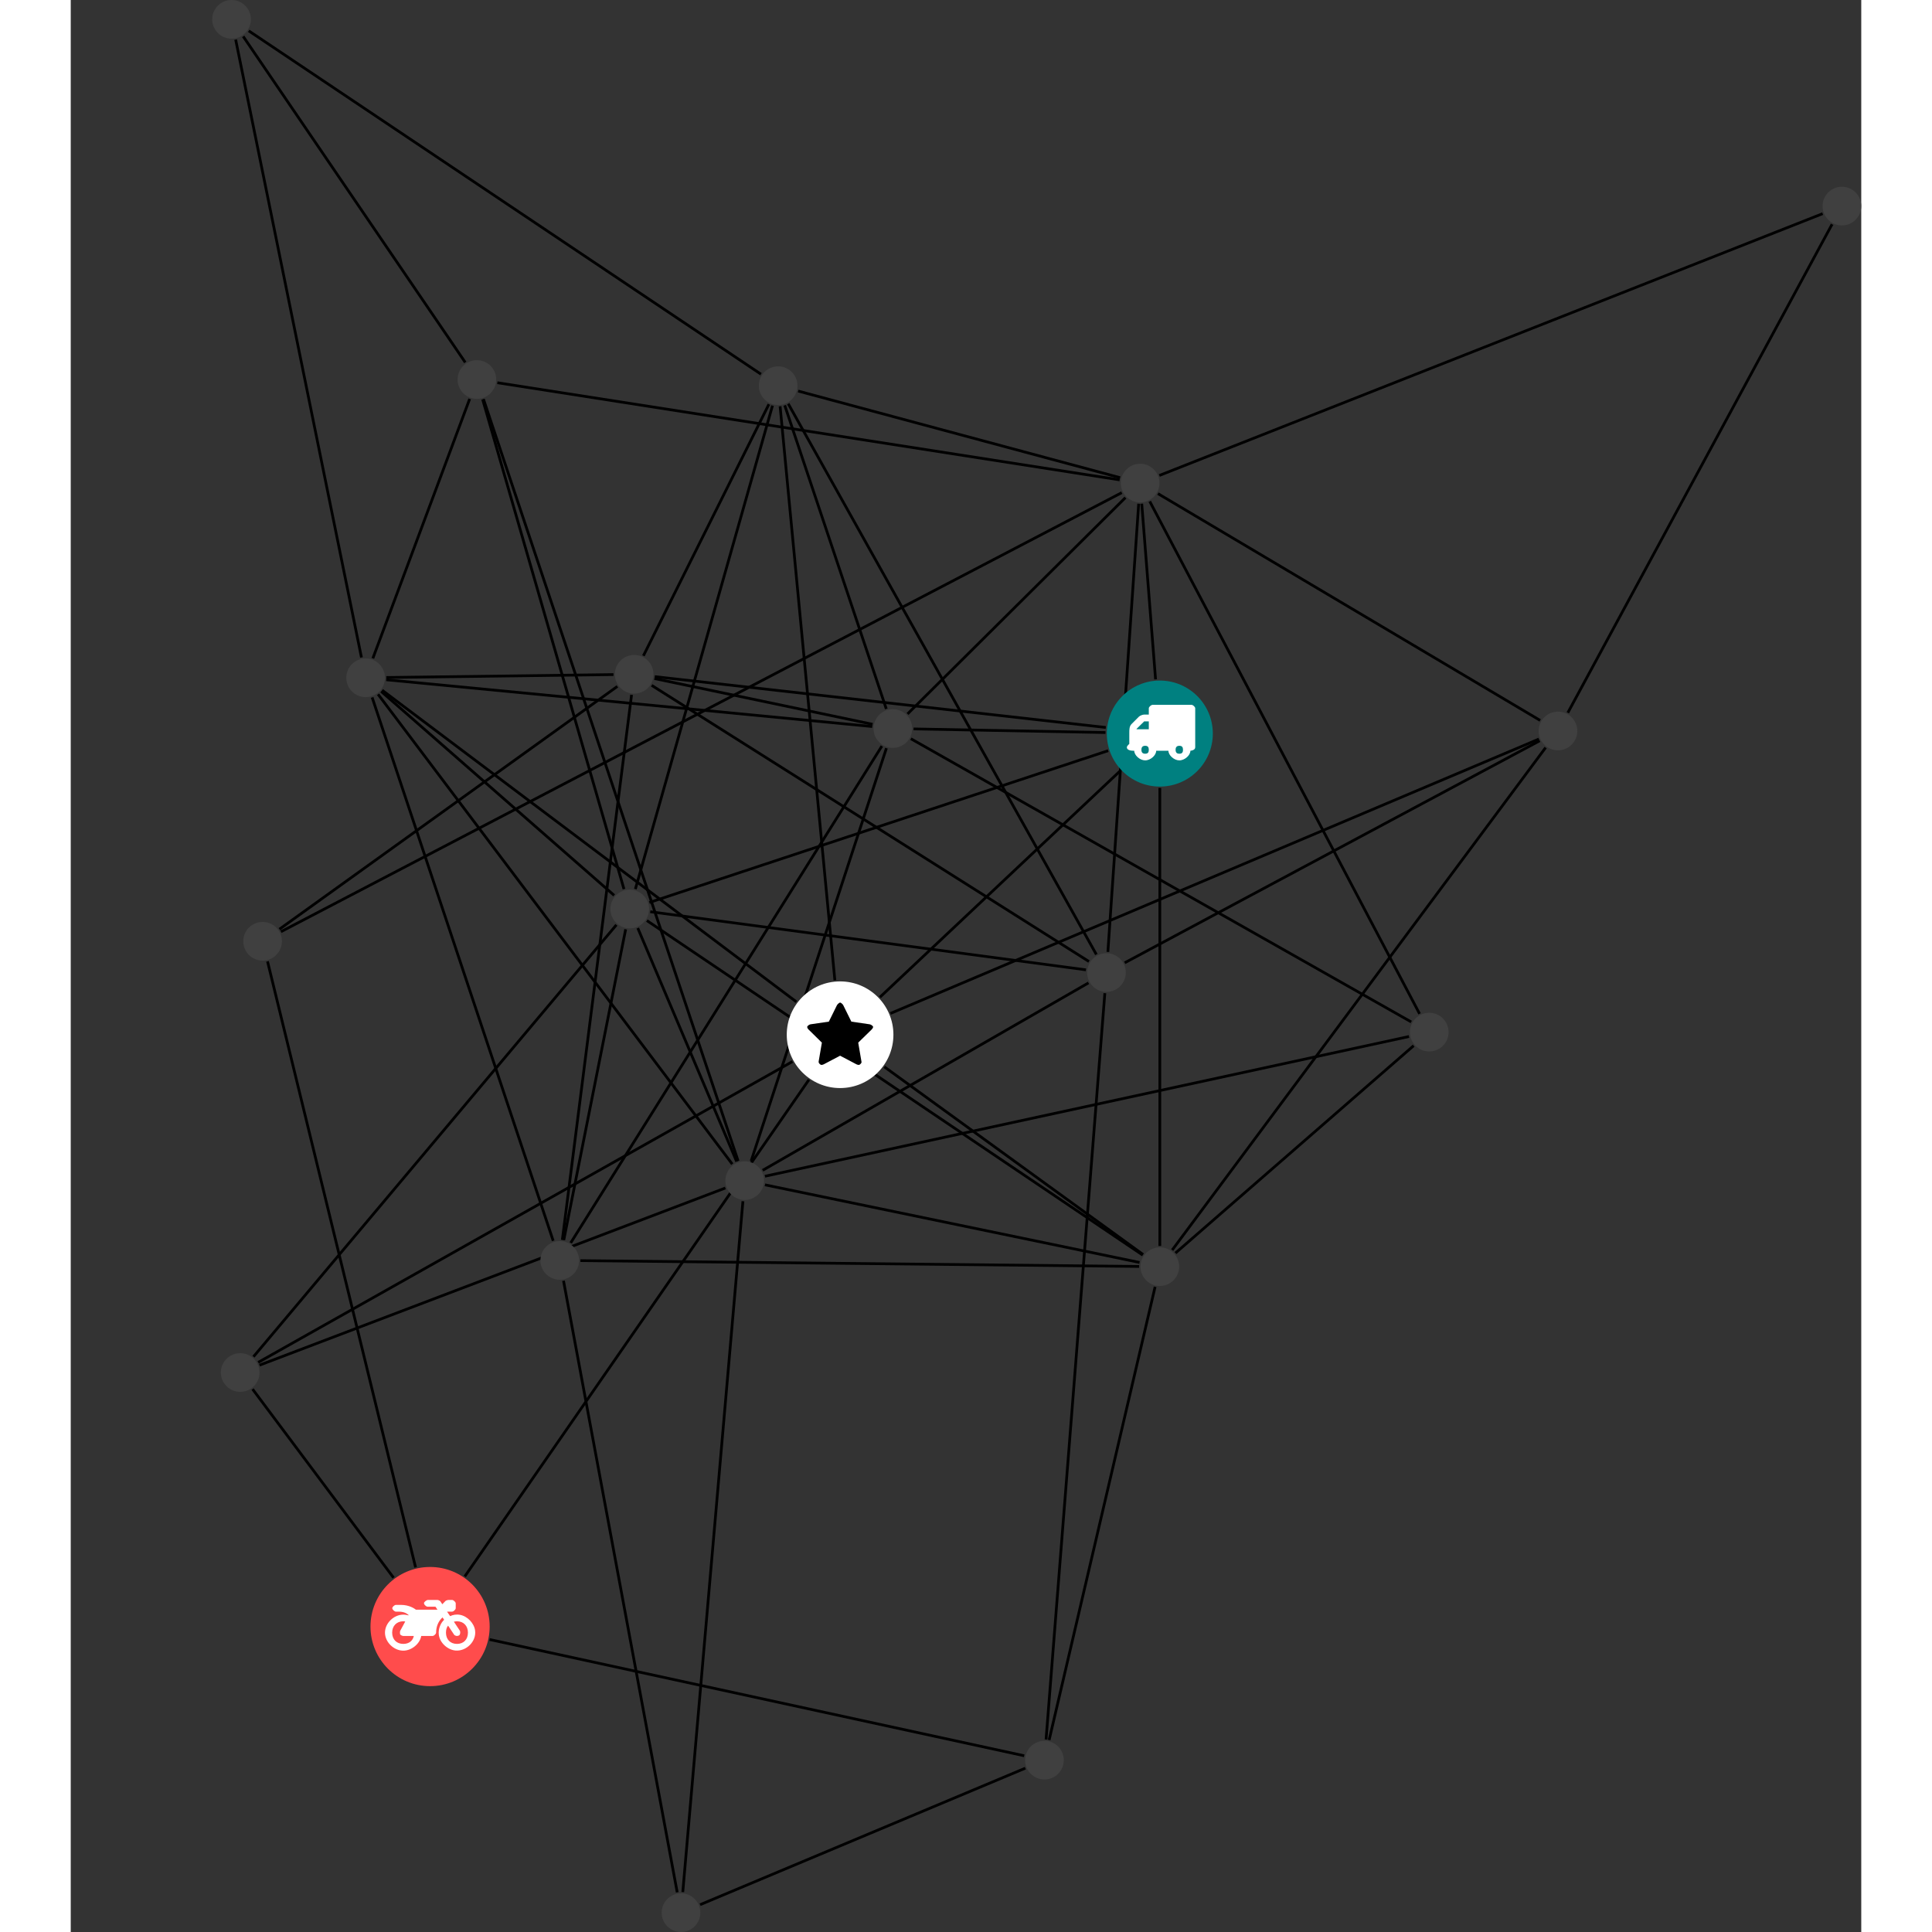 <?xml version="1.0" encoding="UTF-8"?>
<svg xmlns="http://www.w3.org/2000/svg" xmlns:xlink="http://www.w3.org/1999/xlink" width="281.667pt" height="281.667pt" viewBox="-20.626 0.000 261.041 281.667" version="1.1">
<rect x="-20.626" y="0.000" width="261.041" height="281.667" fill="#333333" stroke="none"/>
<defs>
<g>
<symbol overflow="visible" id="glyph0-0">
<path style="stroke:none;" d="M 1.422 -0.75 L 1.422 -7.922 L 3.562 -7.922 L 3.562 -0.891 L 1.422 -0.891 Z M 0.625 0 L 4.531 0 L 4.531 -8.812 L 0.438 -8.812 L 0.438 0 Z M 0.625 0 "/>
</symbol>
<symbol overflow="visible" id="glyph0-1">
<path style="stroke:none;" d="M 3.375 -0.844 C 3.375 -0.453 3.234 -0.266 2.844 -0.266 C 2.469 -0.266 2.297 -0.453 2.297 -0.844 C 2.297 -1.219 2.469 -1.422 2.844 -1.422 C 3.234 -1.422 3.375 -1.219 3.375 -0.844 Z M 1.594 -3.688 L 1.594 -3.859 C 1.594 -3.875 1.578 -3.875 1.594 -3.891 L 2.688 -4.969 C 2.703 -5 2.656 -4.984 2.688 -4.984 L 3.375 -4.984 L 3.375 -3.828 L 1.594 -3.828 Z M 8.359 -0.844 C 8.359 -0.453 8.219 -0.266 7.828 -0.266 C 7.453 -0.266 7.281 -0.453 7.281 -0.844 C 7.281 -1.219 7.453 -1.422 7.828 -1.422 C 8.219 -1.422 8.359 -1.219 8.359 -0.844 Z M 10.141 -6.891 C 10.141 -7.094 9.812 -7.391 9.609 -7.391 L 3.922 -7.391 C 3.719 -7.391 3.375 -7.094 3.375 -6.891 L 3.375 -5.969 L 2.672 -5.969 C 2.469 -5.969 2.078 -5.812 1.938 -5.672 L 0.844 -4.578 C 0.531 -4.266 0.531 -3.734 0.531 -3.328 L 0.531 -1.688 C 0.516 -1.688 0.172 -1.391 0.172 -1.203 C 0.172 -0.781 0.781 -0.703 1.062 -0.703 L 1.25 -0.703 C 1.25 -0.047 2.062 0.703 2.844 0.703 C 3.641 0.703 4.453 -0.047 4.453 -0.703 L 6.234 -0.703 C 6.234 -0.047 7.047 0.703 7.828 0.703 C 8.625 0.703 9.438 -0.047 9.438 -0.703 C 9.547 -0.703 10.141 -0.781 10.141 -1.203 Z M 10.141 -6.891 "/>
</symbol>
<symbol overflow="visible" id="glyph0-2">
<path style="stroke:none;" d="M 12.969 -2.906 C 12.844 -3.984 11.859 -5.016 10.781 -5.219 C 10.234 -5.328 9.703 -5.219 9.328 -5.031 L 8.875 -5.688 L 9.609 -5.688 C 9.812 -5.688 10.141 -5.984 10.141 -6.188 L 10.141 -6.891 C 10.141 -7.094 9.812 -7.391 9.609 -7.391 L 9.047 -7.391 C 8.969 -7.391 8.734 -7.312 8.656 -7.25 L 8.188 -6.766 L 7.891 -7.203 C 7.828 -7.281 7.594 -7.391 7.484 -7.391 L 6.078 -7.391 C 5.906 -7.391 5.547 -7.125 5.516 -6.953 C 5.484 -6.734 5.828 -6.406 6.047 -6.406 L 7.188 -6.406 L 7.484 -5.969 L 4.344 -5.969 C 4.141 -6.125 3.375 -6.672 2.141 -6.672 L 1.422 -6.672 C 1.219 -6.672 0.891 -6.375 0.891 -6.188 C 0.891 -5.984 1.219 -5.688 1.422 -5.688 L 1.781 -5.688 C 2.484 -5.688 2.906 -5.516 3.281 -5.188 L 3.25 -5.141 C 3.078 -5.188 2.797 -5.25 2.5 -5.25 C 1.109 -5.25 -0.172 -4 -0.172 -2.625 C -0.172 -1.25 1.109 0 2.5 0 C 3.75 0 4.953 -1.062 5.109 -2.141 L 6.766 -2.141 C 6.969 -2.141 7.281 -2.438 7.281 -2.625 C 7.281 -3.609 7.688 -4.391 8.219 -4.844 L 8.453 -4.5 C 7.969 -4.062 7.578 -3.203 7.672 -2.359 C 7.781 -1.172 8.969 -0.094 10.141 -0.016 C 11.703 0.094 13.156 -1.344 12.969 -2.906 Z M 2.5 -0.984 C 1.516 -0.984 0.875 -1.641 0.875 -2.625 C 0.875 -3.594 1.516 -4.281 2.5 -4.281 C 2.672 -4.281 2.844 -4.234 2.781 -4.25 L 2.047 -2.891 C 2 -2.781 2 -2.469 2.047 -2.359 C 2.125 -2.25 2.375 -2.141 2.5 -2.141 L 4.031 -2.141 C 3.891 -1.453 3.344 -0.984 2.5 -0.984 Z M 10.328 -0.984 C 9.344 -0.984 8.719 -1.641 8.719 -2.625 C 8.719 -3.109 8.859 -3.469 9.031 -3.641 L 9.906 -2.328 C 9.969 -2.219 10.203 -2.141 10.328 -2.141 C 10.391 -2.141 10.594 -2.188 10.641 -2.234 C 10.812 -2.344 10.844 -2.75 10.734 -2.922 L 9.875 -4.219 C 9.859 -4.219 10.094 -4.281 10.328 -4.281 C 11.297 -4.281 11.922 -3.594 11.922 -2.625 C 11.922 -1.641 11.297 -0.984 10.328 -0.984 Z M 10.328 -0.984 "/>
</symbol>
<symbol overflow="visible" id="glyph0-3">
<path style="stroke:none;" d="M 9.438 -5.078 C 9.438 -5.25 9.078 -5.453 8.938 -5.469 L 6.266 -5.859 L 5.078 -8.266 C 5.031 -8.375 4.75 -8.641 4.625 -8.641 C 4.5 -8.641 4.234 -8.375 4.172 -8.266 L 2.984 -5.859 L 0.312 -5.469 C 0.172 -5.453 -0.172 -5.25 -0.172 -5.078 C -0.172 -4.969 -0.062 -4.781 0.016 -4.719 L 1.969 -2.797 L 1.5 -0.062 C 1.5 -0.016 1.5 0.016 1.5 0.047 C 1.5 0.203 1.75 0.453 1.906 0.453 C 1.984 0.453 2.188 0.406 2.25 0.359 L 4.625 -0.891 L 7 0.359 C 7.062 0.406 7.266 0.453 7.344 0.453 C 7.5 0.453 7.75 0.203 7.75 0.047 C 7.75 0.016 7.75 -0.016 7.734 -0.062 L 7.266 -2.797 L 9.234 -4.719 C 9.297 -4.781 9.438 -4.969 9.438 -5.078 Z M 9.438 -5.078 "/>
</symbol>
</g>
<clipPath id="clip1">
  <path d="M 45 181 L 74 181 L 74 281.668 L 45 281.668 Z M 45 181 "/>
</clipPath>
<clipPath id="clip2">
  <path d="M 65 252 L 125 252 L 125 281.668 L 65 281.668 Z M 65 252 "/>
</clipPath>
<clipPath id="clip3">
  <path d="M 62 169 L 84 169 L 84 281.668 L 62 281.668 Z M 62 169 "/>
</clipPath>
<clipPath id="clip4">
  <path d="M 191 27 L 240.414 27 L 240.414 110 L 191 110 Z M 191 27 "/>
</clipPath>
<clipPath id="clip5">
  <path d="M 132 25 L 240.414 25 L 240.414 75 L 132 75 Z M 132 25 "/>
</clipPath>
<clipPath id="clip6">
  <path d="M 65 276 L 72 276 L 72 281.668 L 65 281.668 Z M 65 276 "/>
</clipPath>
<clipPath id="clip7">
  <path d="M 234 27 L 240.414 27 L 240.414 33 L 234 33 Z M 234 27 "/>
</clipPath>
</defs>
<g id="surface1">
<path style="fill:none;stroke-width:0.399;stroke-linecap:butt;stroke-linejoin:miter;stroke:rgb(0%,0%,0%);stroke-opacity:1;stroke-miterlimit:10;" d="M 0 -7.927 L 0 -74.7 " transform="matrix(1,0,0,-1,138.152,106.948)"/>
<path style="fill:none;stroke-width:0.399;stroke-linecap:butt;stroke-linejoin:miter;stroke:rgb(0%,0%,0%);stroke-opacity:1;stroke-miterlimit:10;" d="M -7.527 -2.49 L -74.422 -24.626 " transform="matrix(1,0,0,-1,138.152,106.948)"/>
<path style="fill:none;stroke-width:0.399;stroke-linecap:butt;stroke-linejoin:miter;stroke:rgb(0%,0%,0%);stroke-opacity:1;stroke-miterlimit:10;" d="M -5.773 -5.435 L -40.812 -38.439 " transform="matrix(1,0,0,-1,138.152,106.948)"/>
<path style="fill:none;stroke-width:0.399;stroke-linecap:butt;stroke-linejoin:miter;stroke:rgb(0%,0%,0%);stroke-opacity:1;stroke-miterlimit:10;" d="M -7.925 0.151 L -35.906 0.678 " transform="matrix(1,0,0,-1,138.152,106.948)"/>
<path style="fill:none;stroke-width:0.399;stroke-linecap:butt;stroke-linejoin:miter;stroke:rgb(0%,0%,0%);stroke-opacity:1;stroke-miterlimit:10;" d="M -0.621 7.905 L -2.636 33.514 " transform="matrix(1,0,0,-1,138.152,106.948)"/>
<path style="fill:none;stroke-width:0.399;stroke-linecap:butt;stroke-linejoin:miter;stroke:rgb(0%,0%,0%);stroke-opacity:1;stroke-miterlimit:10;" d="M -7.879 0.889 L -73.636 8.303 " transform="matrix(1,0,0,-1,138.152,106.948)"/>
<path style="fill:none;stroke-width:0.399;stroke-linecap:butt;stroke-linejoin:miter;stroke:rgb(0%,0%,0%);stroke-opacity:1;stroke-miterlimit:10;" d="M -3.015 -77.689 L -84.472 -76.841 " transform="matrix(1,0,0,-1,138.152,106.948)"/>
<path style="fill:none;stroke-width:0.399;stroke-linecap:butt;stroke-linejoin:miter;stroke:rgb(0%,0%,0%);stroke-opacity:1;stroke-miterlimit:10;" d="M -2.5 -76.029 L -74.785 -27.263 " transform="matrix(1,0,0,-1,138.152,106.948)"/>
<path style="fill:none;stroke-width:0.399;stroke-linecap:butt;stroke-linejoin:miter;stroke:rgb(0%,0%,0%);stroke-opacity:1;stroke-miterlimit:10;" d="M -2.441 -75.947 L -40.16 -48.587 " transform="matrix(1,0,0,-1,138.152,106.948)"/>
<path style="fill:none;stroke-width:0.399;stroke-linecap:butt;stroke-linejoin:miter;stroke:rgb(0%,0%,0%);stroke-opacity:1;stroke-miterlimit:10;" d="M 1.801 -75.298 L 56.246 -2.044 " transform="matrix(1,0,0,-1,138.152,106.948)"/>
<path style="fill:none;stroke-width:0.399;stroke-linecap:butt;stroke-linejoin:miter;stroke:rgb(0%,0%,0%);stroke-opacity:1;stroke-miterlimit:10;" d="M -0.687 -80.657 L -16.136 -146.728 " transform="matrix(1,0,0,-1,138.152,106.948)"/>
<path style="fill:none;stroke-width:0.399;stroke-linecap:butt;stroke-linejoin:miter;stroke:rgb(0%,0%,0%);stroke-opacity:1;stroke-miterlimit:10;" d="M 2.278 -75.736 L 37.004 -45.505 " transform="matrix(1,0,0,-1,138.152,106.948)"/>
<path style="fill:none;stroke-width:0.399;stroke-linecap:butt;stroke-linejoin:miter;stroke:rgb(0%,0%,0%);stroke-opacity:1;stroke-miterlimit:10;" d="M -2.957 -77.107 L -57.566 -65.79 " transform="matrix(1,0,0,-1,138.152,106.948)"/>
<path style="fill:none;stroke-width:0.399;stroke-linecap:butt;stroke-linejoin:miter;stroke:rgb(0%,0%,0%);stroke-opacity:1;stroke-miterlimit:10;" d="M -86.898 -73.849 L -77.875 -28.536 " transform="matrix(1,0,0,-1,138.152,106.948)"/>
<g clip-path="url(#clip1)" clip-rule="nonzero">
<path style="fill:none;stroke-width:0.399;stroke-linecap:butt;stroke-linejoin:miter;stroke:rgb(0%,0%,0%);stroke-opacity:1;stroke-miterlimit:10;" d="M -86.937 -79.775 L -70.359 -168.935 " transform="matrix(1,0,0,-1,138.152,106.948)"/>
</g>
<path style="fill:none;stroke-width:0.399;stroke-linecap:butt;stroke-linejoin:miter;stroke:rgb(0%,0%,0%);stroke-opacity:1;stroke-miterlimit:10;" d="M -85.886 -74.251 L -40.523 -1.822 " transform="matrix(1,0,0,-1,138.152,106.948)"/>
<path style="fill:none;stroke-width:0.399;stroke-linecap:butt;stroke-linejoin:miter;stroke:rgb(0%,0%,0%);stroke-opacity:1;stroke-miterlimit:10;" d="M -88.441 -73.947 L -114.836 5.272 " transform="matrix(1,0,0,-1,138.152,106.948)"/>
<path style="fill:none;stroke-width:0.399;stroke-linecap:butt;stroke-linejoin:miter;stroke:rgb(0%,0%,0%);stroke-opacity:1;stroke-miterlimit:10;" d="M -87.109 -73.818 L -77.015 5.647 " transform="matrix(1,0,0,-1,138.152,106.948)"/>
<path style="fill:none;stroke-width:0.399;stroke-linecap:butt;stroke-linejoin:miter;stroke:rgb(0%,0%,0%);stroke-opacity:1;stroke-miterlimit:10;" d="M -108.504 -121.556 L -130.089 -33.212 " transform="matrix(1,0,0,-1,138.152,106.948)"/>
<path style="fill:none;stroke-width:0.399;stroke-linecap:butt;stroke-linejoin:miter;stroke:rgb(0%,0%,0%);stroke-opacity:1;stroke-miterlimit:10;" d="M -101.332 -122.884 L -51.156 -50.462 " transform="matrix(1,0,0,-1,138.152,106.948)"/>
<path style="fill:none;stroke-width:0.399;stroke-linecap:butt;stroke-linejoin:miter;stroke:rgb(0%,0%,0%);stroke-opacity:1;stroke-miterlimit:10;" d="M -111.715 -123.072 L -132.269 -95.572 " transform="matrix(1,0,0,-1,138.152,106.948)"/>
<path style="fill:none;stroke-width:0.399;stroke-linecap:butt;stroke-linejoin:miter;stroke:rgb(0%,0%,0%);stroke-opacity:1;stroke-miterlimit:10;" d="M -97.707 -132.079 L -19.773 -149.025 " transform="matrix(1,0,0,-1,138.152,106.948)"/>
<path style="fill:none;stroke-width:0.399;stroke-linecap:butt;stroke-linejoin:miter;stroke:rgb(0%,0%,0%);stroke-opacity:1;stroke-miterlimit:10;" d="M -79.226 -27.888 L -132.136 -90.845 " transform="matrix(1,0,0,-1,138.152,106.948)"/>
<path style="fill:none;stroke-width:0.399;stroke-linecap:butt;stroke-linejoin:miter;stroke:rgb(0%,0%,0%);stroke-opacity:1;stroke-miterlimit:10;" d="M -79.554 -23.587 L -113.519 6.147 " transform="matrix(1,0,0,-1,138.152,106.948)"/>
<path style="fill:none;stroke-width:0.399;stroke-linecap:butt;stroke-linejoin:miter;stroke:rgb(0%,0%,0%);stroke-opacity:1;stroke-miterlimit:10;" d="M -76.461 -22.673 L -56.468 47.815 " transform="matrix(1,0,0,-1,138.152,106.948)"/>
<path style="fill:none;stroke-width:0.399;stroke-linecap:butt;stroke-linejoin:miter;stroke:rgb(0%,0%,0%);stroke-opacity:1;stroke-miterlimit:10;" d="M -76.109 -28.357 L -61.695 -62.396 " transform="matrix(1,0,0,-1,138.152,106.948)"/>
<path style="fill:none;stroke-width:0.399;stroke-linecap:butt;stroke-linejoin:miter;stroke:rgb(0%,0%,0%);stroke-opacity:1;stroke-miterlimit:10;" d="M -78.121 -22.677 L -98.726 48.718 " transform="matrix(1,0,0,-1,138.152,106.948)"/>
<path style="fill:none;stroke-width:0.399;stroke-linecap:butt;stroke-linejoin:miter;stroke:rgb(0%,0%,0%);stroke-opacity:1;stroke-miterlimit:10;" d="M -74.293 -25.974 L -10.773 -34.443 " transform="matrix(1,0,0,-1,138.152,106.948)"/>
<path style="fill:none;stroke-width:0.399;stroke-linecap:butt;stroke-linejoin:miter;stroke:rgb(0%,0%,0%);stroke-opacity:1;stroke-miterlimit:10;" d="M -128.132 -28.884 L -5.55 35.124 " transform="matrix(1,0,0,-1,138.152,106.948)"/>
<path style="fill:none;stroke-width:0.399;stroke-linecap:butt;stroke-linejoin:miter;stroke:rgb(0%,0%,0%);stroke-opacity:1;stroke-miterlimit:10;" d="M -128.355 -28.521 L -79.086 6.878 " transform="matrix(1,0,0,-1,138.152,106.948)"/>
<g clip-path="url(#clip2)" clip-rule="nonzero">
<path style="fill:none;stroke-width:0.399;stroke-linecap:butt;stroke-linejoin:miter;stroke:rgb(0%,0%,0%);stroke-opacity:1;stroke-miterlimit:10;" d="M -67.023 -170.736 L -19.605 -150.833 " transform="matrix(1,0,0,-1,138.152,106.948)"/>
</g>
<g clip-path="url(#clip3)" clip-rule="nonzero">
<path style="fill:none;stroke-width:0.399;stroke-linecap:butt;stroke-linejoin:miter;stroke:rgb(0%,0%,0%);stroke-opacity:1;stroke-miterlimit:10;" d="M -69.547 -168.896 L -60.781 -68.181 " transform="matrix(1,0,0,-1,138.152,106.948)"/>
</g>
<path style="fill:none;stroke-width:0.399;stroke-linecap:butt;stroke-linejoin:miter;stroke:rgb(0%,0%,0%);stroke-opacity:1;stroke-miterlimit:10;" d="M -39.269 -40.798 L 55.266 -0.798 " transform="matrix(1,0,0,-1,138.152,106.948)"/>
<path style="fill:none;stroke-width:0.399;stroke-linecap:butt;stroke-linejoin:miter;stroke:rgb(0%,0%,0%);stroke-opacity:1;stroke-miterlimit:10;" d="M -53.566 -47.818 L -131.449 -91.673 " transform="matrix(1,0,0,-1,138.152,106.948)"/>
<path style="fill:none;stroke-width:0.399;stroke-linecap:butt;stroke-linejoin:miter;stroke:rgb(0%,0%,0%);stroke-opacity:1;stroke-miterlimit:10;" d="M -52.988 -39.111 L -113.379 6.323 " transform="matrix(1,0,0,-1,138.152,106.948)"/>
<path style="fill:none;stroke-width:0.399;stroke-linecap:butt;stroke-linejoin:miter;stroke:rgb(0%,0%,0%);stroke-opacity:1;stroke-miterlimit:10;" d="M -47.375 -35.966 L -55.359 47.714 " transform="matrix(1,0,0,-1,138.152,106.948)"/>
<path style="fill:none;stroke-width:0.399;stroke-linecap:butt;stroke-linejoin:miter;stroke:rgb(0%,0%,0%);stroke-opacity:1;stroke-miterlimit:10;" d="M -41.925 1.026 L -112.785 7.846 " transform="matrix(1,0,0,-1,138.152,106.948)"/>
<path style="fill:none;stroke-width:0.399;stroke-linecap:butt;stroke-linejoin:miter;stroke:rgb(0%,0%,0%);stroke-opacity:1;stroke-miterlimit:10;" d="M -39.879 3.596 L -54.687 47.858 " transform="matrix(1,0,0,-1,138.152,106.948)"/>
<path style="fill:none;stroke-width:0.399;stroke-linecap:butt;stroke-linejoin:miter;stroke:rgb(0%,0%,0%);stroke-opacity:1;stroke-miterlimit:10;" d="M -36.297 -0.751 L 36.653 -42.04 " transform="matrix(1,0,0,-1,138.152,106.948)"/>
<path style="fill:none;stroke-width:0.399;stroke-linecap:butt;stroke-linejoin:miter;stroke:rgb(0%,0%,0%);stroke-opacity:1;stroke-miterlimit:10;" d="M -36.781 2.862 L -5.015 34.397 " transform="matrix(1,0,0,-1,138.152,106.948)"/>
<path style="fill:none;stroke-width:0.399;stroke-linecap:butt;stroke-linejoin:miter;stroke:rgb(0%,0%,0%);stroke-opacity:1;stroke-miterlimit:10;" d="M -39.859 -2.13 L -59.582 -62.31 " transform="matrix(1,0,0,-1,138.152,106.948)"/>
<path style="fill:none;stroke-width:0.399;stroke-linecap:butt;stroke-linejoin:miter;stroke:rgb(0%,0%,0%);stroke-opacity:1;stroke-miterlimit:10;" d="M -41.875 1.354 L -73.683 8.022 " transform="matrix(1,0,0,-1,138.152,106.948)"/>
<g clip-path="url(#clip4)" clip-rule="nonzero">
<path style="fill:none;stroke-width:0.399;stroke-linecap:butt;stroke-linejoin:miter;stroke:rgb(0%,0%,0%);stroke-opacity:1;stroke-miterlimit:10;" d="M 59.481 3.034 L 98.008 74.253 " transform="matrix(1,0,0,-1,138.152,106.948)"/>
</g>
<path style="fill:none;stroke-width:0.399;stroke-linecap:butt;stroke-linejoin:miter;stroke:rgb(0%,0%,0%);stroke-opacity:1;stroke-miterlimit:10;" d="M 55.45 1.917 L -0.277 34.983 " transform="matrix(1,0,0,-1,138.152,106.948)"/>
<path style="fill:none;stroke-width:0.399;stroke-linecap:butt;stroke-linejoin:miter;stroke:rgb(0%,0%,0%);stroke-opacity:1;stroke-miterlimit:10;" d="M 55.387 -1.044 L -5.121 -33.419 " transform="matrix(1,0,0,-1,138.152,106.948)"/>
<path style="fill:none;stroke-width:0.399;stroke-linecap:butt;stroke-linejoin:miter;stroke:rgb(0%,0%,0%);stroke-opacity:1;stroke-miterlimit:10;" d="M -131.257 -92.079 L -63.34 -66.251 " transform="matrix(1,0,0,-1,138.152,106.948)"/>
<path style="fill:none;stroke-width:0.399;stroke-linecap:butt;stroke-linejoin:miter;stroke:rgb(0%,0%,0%);stroke-opacity:1;stroke-miterlimit:10;" d="M -113.972 5.725 L -62.336 -62.767 " transform="matrix(1,0,0,-1,138.152,106.948)"/>
<path style="fill:none;stroke-width:0.399;stroke-linecap:butt;stroke-linejoin:miter;stroke:rgb(0%,0%,0%);stroke-opacity:1;stroke-miterlimit:10;" d="M -114.734 10.964 L -100.617 48.792 " transform="matrix(1,0,0,-1,138.152,106.948)"/>
<path style="fill:none;stroke-width:0.399;stroke-linecap:butt;stroke-linejoin:miter;stroke:rgb(0%,0%,0%);stroke-opacity:1;stroke-miterlimit:10;" d="M -112.773 8.175 L -79.652 8.6 " transform="matrix(1,0,0,-1,138.152,106.948)"/>
<path style="fill:none;stroke-width:0.399;stroke-linecap:butt;stroke-linejoin:miter;stroke:rgb(0%,0%,0%);stroke-opacity:1;stroke-miterlimit:10;" d="M -116.394 11.093 L -134.734 101.175 " transform="matrix(1,0,0,-1,138.152,106.948)"/>
<path style="fill:none;stroke-width:0.399;stroke-linecap:butt;stroke-linejoin:miter;stroke:rgb(0%,0%,0%);stroke-opacity:1;stroke-miterlimit:10;" d="M -16.586 -146.657 L -8.015 -37.849 " transform="matrix(1,0,0,-1,138.152,106.948)"/>
<path style="fill:none;stroke-width:0.399;stroke-linecap:butt;stroke-linejoin:miter;stroke:rgb(0%,0%,0%);stroke-opacity:1;stroke-miterlimit:10;" d="M -52.73 49.936 L -5.789 37.307 " transform="matrix(1,0,0,-1,138.152,106.948)"/>
<path style="fill:none;stroke-width:0.399;stroke-linecap:butt;stroke-linejoin:miter;stroke:rgb(0%,0%,0%);stroke-opacity:1;stroke-miterlimit:10;" d="M -56.992 48.018 L -75.289 11.343 " transform="matrix(1,0,0,-1,138.152,106.948)"/>
<path style="fill:none;stroke-width:0.399;stroke-linecap:butt;stroke-linejoin:miter;stroke:rgb(0%,0%,0%);stroke-opacity:1;stroke-miterlimit:10;" d="M -54.172 48.085 L -9.254 -32.208 " transform="matrix(1,0,0,-1,138.152,106.948)"/>
<path style="fill:none;stroke-width:0.399;stroke-linecap:butt;stroke-linejoin:miter;stroke:rgb(0%,0%,0%);stroke-opacity:1;stroke-miterlimit:10;" d="M -58.152 52.397 L -132.828 102.452 " transform="matrix(1,0,0,-1,138.152,106.948)"/>
<path style="fill:none;stroke-width:0.399;stroke-linecap:butt;stroke-linejoin:miter;stroke:rgb(0%,0%,0%);stroke-opacity:1;stroke-miterlimit:10;" d="M 37.871 -40.857 L -1.468 33.85 " transform="matrix(1,0,0,-1,138.152,106.948)"/>
<path style="fill:none;stroke-width:0.399;stroke-linecap:butt;stroke-linejoin:miter;stroke:rgb(0%,0%,0%);stroke-opacity:1;stroke-miterlimit:10;" d="M 36.328 -44.165 L -57.57 -64.536 " transform="matrix(1,0,0,-1,138.152,106.948)"/>
<g clip-path="url(#clip5)" clip-rule="nonzero">
<path style="fill:none;stroke-width:0.399;stroke-linecap:butt;stroke-linejoin:miter;stroke:rgb(0%,0%,0%);stroke-opacity:1;stroke-miterlimit:10;" d="M 96.637 75.8 L -0.066 37.632 " transform="matrix(1,0,0,-1,138.152,106.948)"/>
</g>
<path style="fill:none;stroke-width:0.399;stroke-linecap:butt;stroke-linejoin:miter;stroke:rgb(0%,0%,0%);stroke-opacity:1;stroke-miterlimit:10;" d="M -5.855 36.987 L -96.582 51.151 " transform="matrix(1,0,0,-1,138.152,106.948)"/>
<path style="fill:none;stroke-width:0.399;stroke-linecap:butt;stroke-linejoin:miter;stroke:rgb(0%,0%,0%);stroke-opacity:1;stroke-miterlimit:10;" d="M -3.082 33.511 L -7.574 -31.833 " transform="matrix(1,0,0,-1,138.152,106.948)"/>
<path style="fill:none;stroke-width:0.399;stroke-linecap:butt;stroke-linejoin:miter;stroke:rgb(0%,0%,0%);stroke-opacity:1;stroke-miterlimit:10;" d="M -61.476 -62.314 L -98.605 48.757 " transform="matrix(1,0,0,-1,138.152,106.948)"/>
<path style="fill:none;stroke-width:0.399;stroke-linecap:butt;stroke-linejoin:miter;stroke:rgb(0%,0%,0%);stroke-opacity:1;stroke-miterlimit:10;" d="M -57.902 -63.673 L -10.398 -36.345 " transform="matrix(1,0,0,-1,138.152,106.948)"/>
<path style="fill:none;stroke-width:0.399;stroke-linecap:butt;stroke-linejoin:miter;stroke:rgb(0%,0%,0%);stroke-opacity:1;stroke-miterlimit:10;" d="M -101.261 54.112 L -133.636 101.639 " transform="matrix(1,0,0,-1,138.152,106.948)"/>
<path style="fill:none;stroke-width:0.399;stroke-linecap:butt;stroke-linejoin:miter;stroke:rgb(0%,0%,0%);stroke-opacity:1;stroke-miterlimit:10;" d="M -74.086 7.03 L -10.332 -33.232 " transform="matrix(1,0,0,-1,138.152,106.948)"/>
<path style=" stroke:none;fill-rule:nonzero;fill:rgb(0%,50%,50%);fill-opacity:1;" d="M 145.879 106.949 C 145.879 102.68 142.422 99.219 138.152 99.219 C 133.883 99.219 130.422 102.68 130.422 106.949 C 130.422 111.215 133.883 114.676 138.152 114.676 C 142.422 114.676 145.879 111.215 145.879 106.949 Z M 145.879 106.949 "/>
<g style="fill:rgb(100%,100%,100%);fill-opacity:1;">
  <use xlink:href="#glyph0-1" x="133.171" y="110.151"/>
</g>
<path style=" stroke:none;fill-rule:nonzero;fill:rgb(25%,25%,25%);fill-opacity:1;" d="M 140.969 184.664 C 140.969 183.109 139.707 181.848 138.152 181.848 C 136.594 181.848 135.332 183.109 135.332 184.664 C 135.332 186.223 136.594 187.484 138.152 187.484 C 139.707 187.484 140.969 186.223 140.969 184.664 Z M 140.969 184.664 "/>
<path style=" stroke:none;fill-rule:nonzero;fill:rgb(25%,25%,25%);fill-opacity:1;" d="M 53.484 183.758 C 53.484 182.199 52.223 180.938 50.664 180.938 C 49.109 180.938 47.848 182.199 47.848 183.758 C 47.848 185.312 49.109 186.574 50.664 186.574 C 52.223 186.574 53.484 185.312 53.484 183.758 Z M 53.484 183.758 "/>
<path style=" stroke:none;fill-rule:nonzero;fill:rgb(100%,29.999%,29.999%);fill-opacity:1;" d="M 40.449 237.137 C 40.449 232.34 36.559 228.449 31.762 228.449 C 26.965 228.449 23.074 232.34 23.074 237.137 C 23.074 241.934 26.965 245.824 31.762 245.824 C 36.559 245.824 40.449 241.934 40.449 237.137 Z M 40.449 237.137 "/>
<g style="fill:rgb(100%,100%,100%);fill-opacity:1;">
  <use xlink:href="#glyph0-2" x="25.36" y="240.649"/>
</g>
<path style=" stroke:none;fill-rule:nonzero;fill:rgb(25%,25%,25%);fill-opacity:1;" d="M 63.688 132.523 C 63.688 130.969 62.426 129.707 60.867 129.707 C 59.312 129.707 58.051 130.969 58.051 132.523 C 58.051 134.082 59.312 135.344 60.867 135.344 C 62.426 135.344 63.688 134.082 63.688 132.523 Z M 63.688 132.523 "/>
<path style=" stroke:none;fill-rule:nonzero;fill:rgb(25%,25%,25%);fill-opacity:1;" d="M 10.164 137.23 C 10.164 135.672 8.902 134.41 7.348 134.41 C 5.789 134.41 4.527 135.672 4.527 137.23 C 4.527 138.785 5.789 140.047 7.348 140.047 C 8.902 140.047 10.164 138.785 10.164 137.23 Z M 10.164 137.23 "/>
<g clip-path="url(#clip6)" clip-rule="nonzero">
<path style=" stroke:none;fill-rule:nonzero;fill:rgb(25%,25%,25%);fill-opacity:1;" d="M 71.164 278.848 C 71.164 277.293 69.902 276.031 68.348 276.031 C 66.789 276.031 65.527 277.293 65.527 278.848 C 65.527 280.406 66.789 281.668 68.348 281.668 C 69.902 281.668 71.164 280.406 71.164 278.848 Z M 71.164 278.848 "/>
</g>
<path style=" stroke:none;fill-rule:nonzero;fill:rgb(100%,100%,100%);fill-opacity:1;" d="M 99.312 150.852 C 99.312 146.559 95.832 143.078 91.535 143.078 C 87.242 143.078 83.762 146.559 83.762 150.852 C 83.762 155.148 87.242 158.629 91.535 158.629 C 95.832 158.629 99.312 155.148 99.312 150.852 Z M 99.312 150.852 "/>
<g style="fill:rgb(0%,0%,0%);fill-opacity:1;">
  <use xlink:href="#glyph0-3" x="86.915" y="154.803"/>
</g>
<path style=" stroke:none;fill-rule:nonzero;fill:rgb(25%,25%,25%);fill-opacity:1;" d="M 102.051 106.211 C 102.051 104.656 100.789 103.395 99.23 103.395 C 97.676 103.395 96.414 104.656 96.414 106.211 C 96.414 107.77 97.676 109.031 99.23 109.031 C 100.789 109.031 102.051 107.77 102.051 106.211 Z M 102.051 106.211 "/>
<path style=" stroke:none;fill-rule:nonzero;fill:rgb(25%,25%,25%);fill-opacity:1;" d="M 199.016 106.57 C 199.016 105.012 197.754 103.75 196.199 103.75 C 194.641 103.75 193.379 105.012 193.379 106.57 C 193.379 108.125 194.641 109.387 196.199 109.387 C 197.754 109.387 199.016 108.125 199.016 106.57 Z M 199.016 106.57 "/>
<path style=" stroke:none;fill-rule:nonzero;fill:rgb(25%,25%,25%);fill-opacity:1;" d="M 6.895 200.102 C 6.895 198.543 5.633 197.281 4.078 197.281 C 2.52 197.281 1.258 198.543 1.258 200.102 C 1.258 201.656 2.52 202.918 4.078 202.918 C 5.633 202.918 6.895 201.656 6.895 200.102 Z M 6.895 200.102 "/>
<path style=" stroke:none;fill-rule:nonzero;fill:rgb(25%,25%,25%);fill-opacity:1;" d="M 25.184 98.812 C 25.184 97.258 23.922 95.996 22.363 95.996 C 20.809 95.996 19.547 97.258 19.547 98.812 C 19.547 100.371 20.809 101.633 22.363 101.633 C 23.922 101.633 25.184 100.371 25.184 98.812 Z M 25.184 98.812 "/>
<path style=" stroke:none;fill-rule:nonzero;fill:rgb(25%,25%,25%);fill-opacity:1;" d="M 124.148 256.613 C 124.148 255.055 122.887 253.797 121.328 253.797 C 119.773 253.797 118.512 255.055 118.512 256.613 C 118.512 258.168 119.773 259.43 121.328 259.43 C 122.887 259.43 124.148 258.168 124.148 256.613 Z M 124.148 256.613 "/>
<path style=" stroke:none;fill-rule:nonzero;fill:rgb(25%,25%,25%);fill-opacity:1;" d="M 85.324 56.23 C 85.324 54.672 84.062 53.41 82.508 53.41 C 80.953 53.41 79.691 54.672 79.691 56.23 C 79.691 57.785 80.953 59.047 82.508 59.047 C 84.062 59.047 85.324 57.785 85.324 56.23 Z M 85.324 56.23 "/>
<path style=" stroke:none;fill-rule:nonzero;fill:rgb(25%,25%,25%);fill-opacity:1;" d="M 180.25 150.473 C 180.25 148.918 178.988 147.656 177.43 147.656 C 175.875 147.656 174.613 148.918 174.613 150.473 C 174.613 152.031 175.875 153.293 177.43 153.293 C 178.988 153.293 180.25 152.031 180.25 150.473 Z M 180.25 150.473 "/>
<g clip-path="url(#clip7)" clip-rule="nonzero">
<path style=" stroke:none;fill-rule:nonzero;fill:rgb(25%,25%,25%);fill-opacity:1;" d="M 240.414 30.043 C 240.414 28.488 239.152 27.227 237.598 27.227 C 236.039 27.227 234.777 28.488 234.777 30.043 C 234.777 31.602 236.039 32.863 237.598 32.863 C 239.152 32.863 240.414 31.602 240.414 30.043 Z M 240.414 30.043 "/>
</g>
<path style=" stroke:none;fill-rule:nonzero;fill:rgb(25%,25%,25%);fill-opacity:1;" d="M 138.098 70.426 C 138.098 68.871 136.836 67.609 135.277 67.609 C 133.723 67.609 132.461 68.871 132.461 70.426 C 132.461 71.984 133.723 73.246 135.277 73.246 C 136.836 73.246 138.098 71.984 138.098 70.426 Z M 138.098 70.426 "/>
<path style=" stroke:none;fill-rule:nonzero;fill:rgb(25%,25%,25%);fill-opacity:1;" d="M 80.449 172.125 C 80.449 170.566 79.188 169.305 77.633 169.305 C 76.078 169.305 74.816 170.566 74.816 172.125 C 74.816 173.68 76.078 174.941 77.633 174.941 C 79.188 174.941 80.449 173.68 80.449 172.125 Z M 80.449 172.125 "/>
<path style=" stroke:none;fill-rule:nonzero;fill:rgb(25%,25%,25%);fill-opacity:1;" d="M 41.406 55.332 C 41.406 53.773 40.145 52.512 38.59 52.512 C 37.035 52.512 35.773 53.773 35.773 55.332 C 35.773 56.887 37.035 58.148 38.59 58.148 C 40.145 58.148 41.406 56.887 41.406 55.332 Z M 41.406 55.332 "/>
<path style=" stroke:none;fill-rule:nonzero;fill:rgb(25%,25%,25%);fill-opacity:1;" d="M 64.336 98.309 C 64.336 96.75 63.074 95.488 61.52 95.488 C 59.961 95.488 58.699 96.75 58.699 98.309 C 58.699 99.863 59.961 101.125 61.52 101.125 C 63.074 101.125 64.336 99.863 64.336 98.309 Z M 64.336 98.309 "/>
<path style=" stroke:none;fill-rule:nonzero;fill:rgb(25%,25%,25%);fill-opacity:1;" d="M 133.191 141.789 C 133.191 140.234 131.93 138.973 130.371 138.973 C 128.816 138.973 127.555 140.234 127.555 141.789 C 127.555 143.348 128.816 144.609 130.371 144.609 C 131.93 144.609 133.191 143.348 133.191 141.789 Z M 133.191 141.789 "/>
<path style=" stroke:none;fill-rule:nonzero;fill:rgb(25%,25%,25%);fill-opacity:1;" d="M 5.637 2.816 C 5.637 1.262 4.375 0 2.816 0 C 1.262 0 0 1.262 0 2.816 C 0 4.375 1.262 5.637 2.816 5.637 C 4.375 5.637 5.637 4.375 5.637 2.816 Z M 5.637 2.816 "/>
</g>
</svg>

